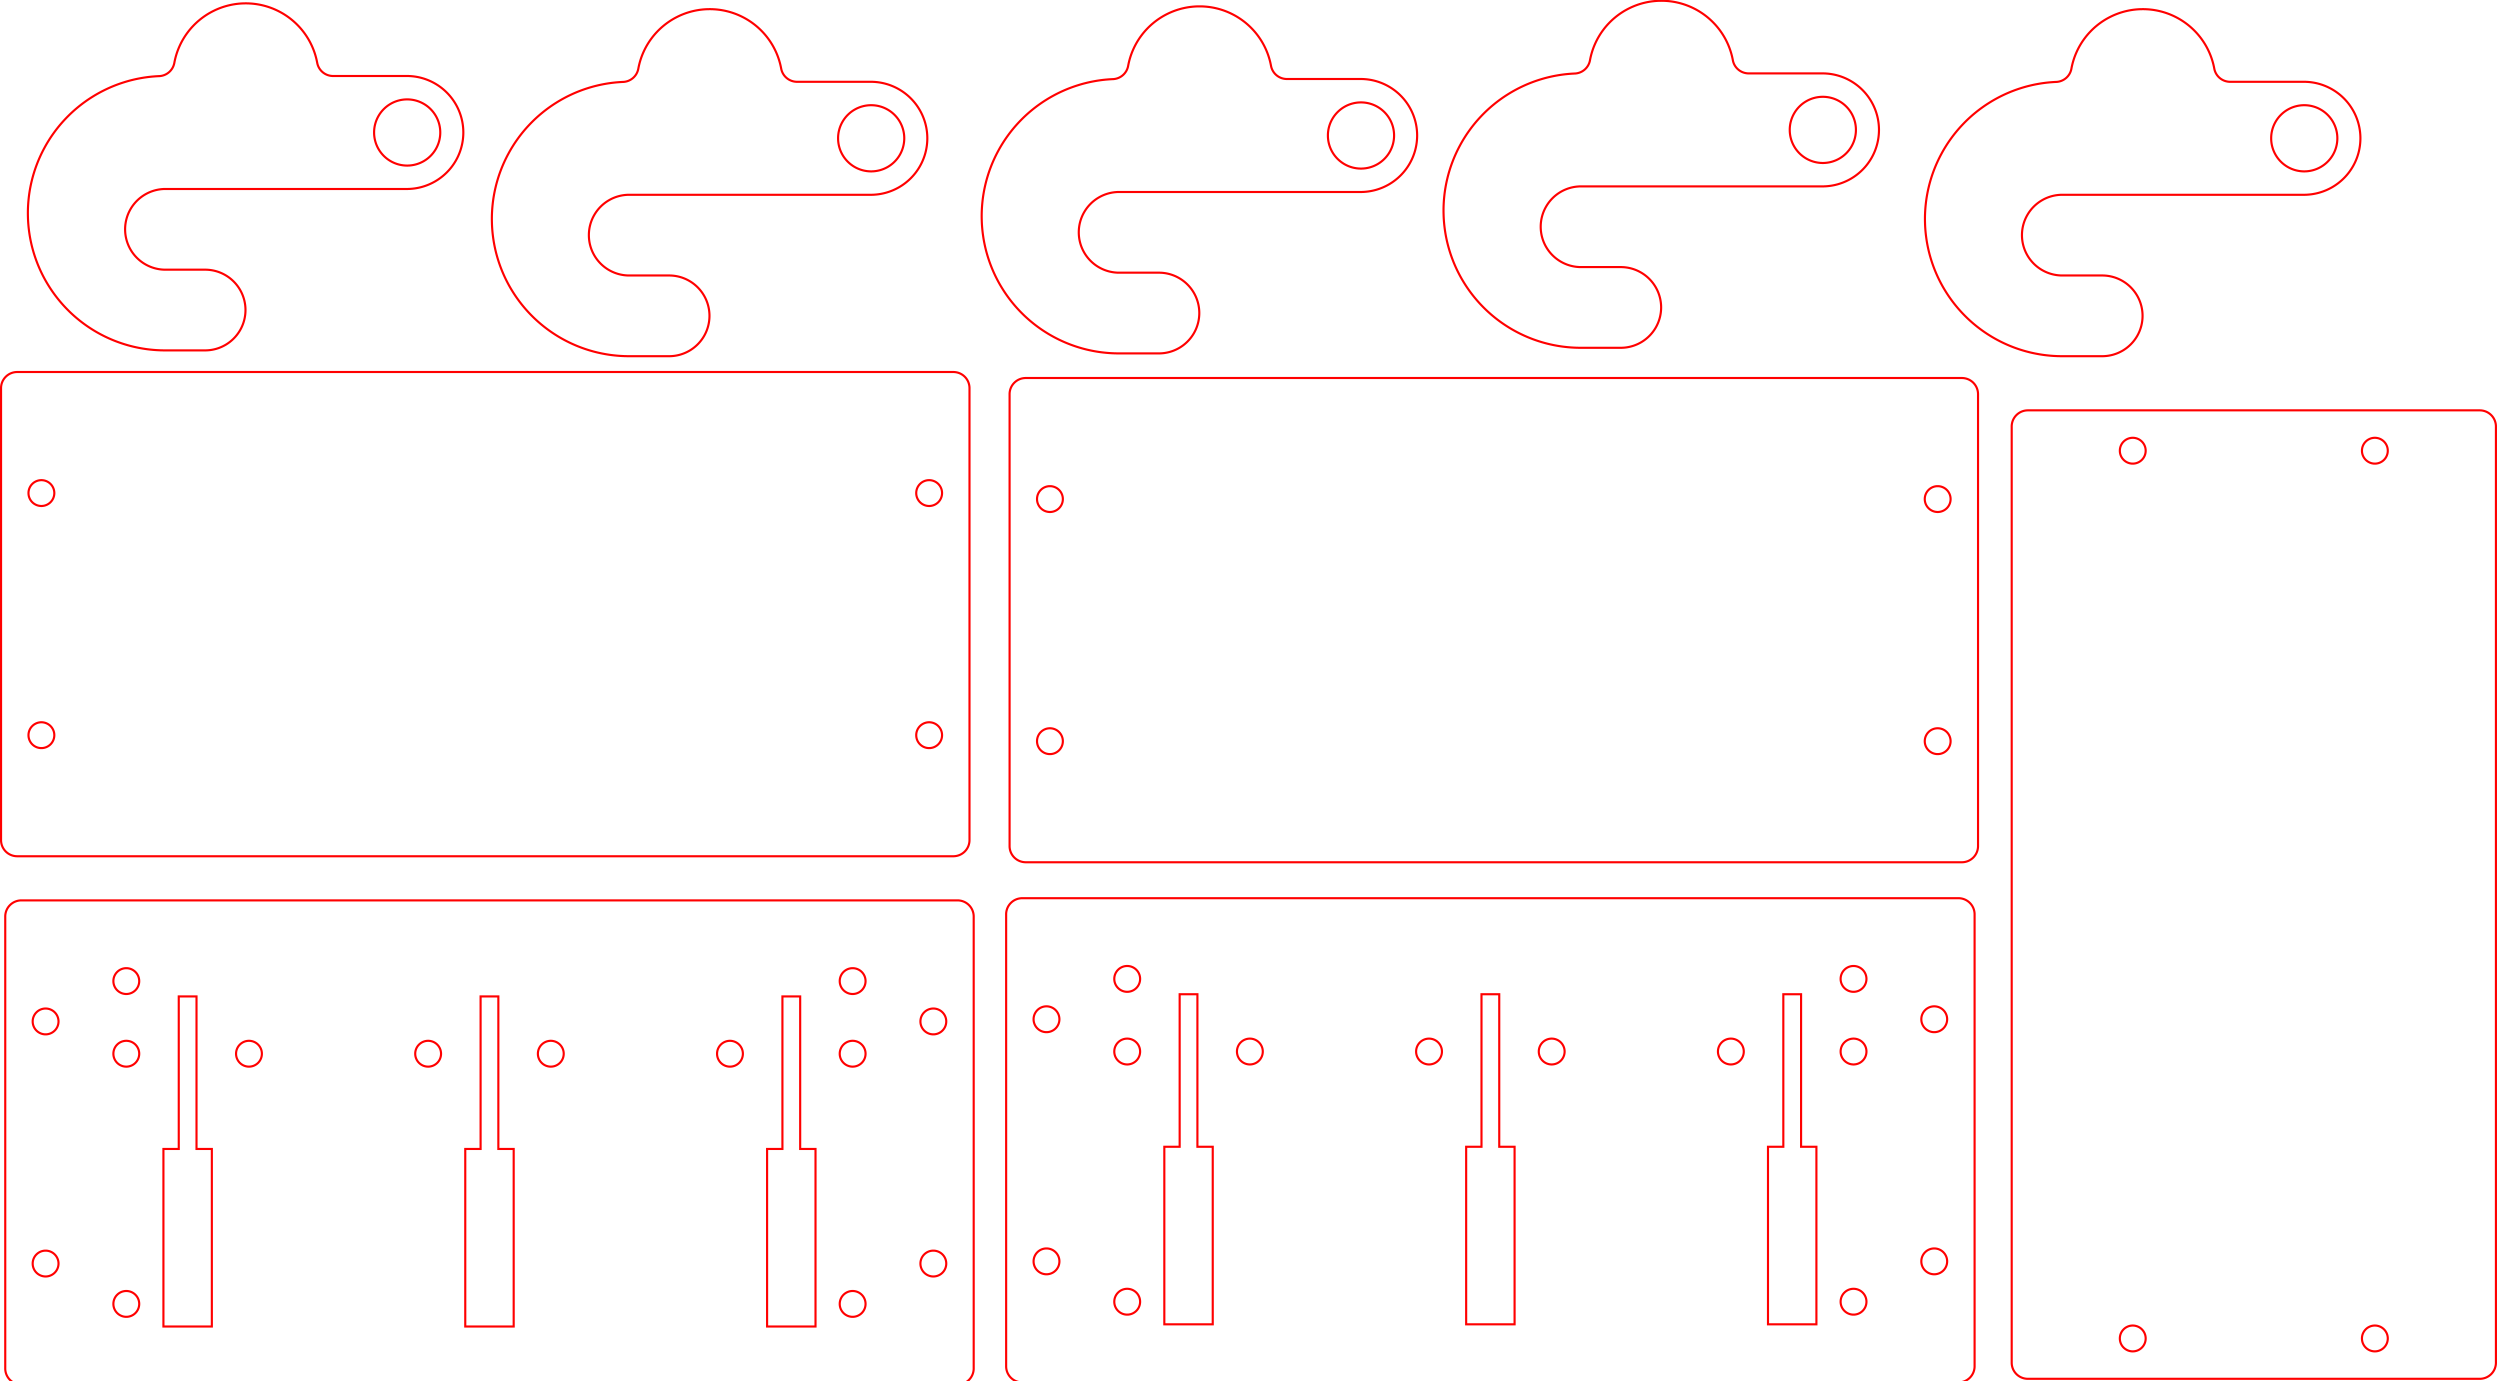 <?xml version="1.0" encoding="UTF-8" standalone="no"?>
<!-- Created with Inkscape (http://www.inkscape.org/) -->

<svg
   width="310.261mm"
   height="171.408mm"
   viewBox="0 0 310.261 171.408"
   version="1.1"
   id="svg1"
   xml:space="preserve"
   inkscape:version="1.3.2 (091e20e, 2023-11-25, custom)"
   sodipodi:docname="oikon1.svg"
   xmlns:inkscape="http://www.inkscape.org/namespaces/inkscape"
   xmlns:sodipodi="http://sodipodi.sourceforge.net/DTD/sodipodi-0.dtd"
   xmlns="http://www.w3.org/2000/svg"
   xmlns:svg="http://www.w3.org/2000/svg"><sodipodi:namedview
     id="namedview1"
     pagecolor="#ffffff"
     bordercolor="#000000"
     borderopacity="0.25"
     inkscape:showpageshadow="2"
     inkscape:pageopacity="0.0"
     inkscape:pagecheckerboard="0"
     inkscape:deskcolor="#d1d1d1"
     inkscape:document-units="mm"
     inkscape:zoom="0.76167929"
     inkscape:cx="608.52383"
     inkscape:cy="290.80481"
     inkscape:window-width="1920"
     inkscape:window-height="1111"
     inkscape:window-x="-9"
     inkscape:window-y="-9"
     inkscape:window-maximized="1"
     inkscape:current-layer="layer1" /><defs
     id="defs1"><marker
       id="DistanceX"
       orient="auto"
       refX="0"
       refY="0"
       style="overflow:visible"><path
         d="M 3,-3 -3,3 M 0,-5 V 5"
         style="stroke:#000000;stroke-width:0.5"
         id="path1" /></marker><pattern
       id="Hatch"
       patternUnits="userSpaceOnUse"
       width="8"
       height="8"
       x="0"
       y="0"><path
         d="M8 4 l-4,4"
         stroke="#000000"
         stroke-width="0.25"
         linecap="square"
         id="path2" /><path
         d="M6 2 l-4,4"
         stroke="#000000"
         stroke-width="0.25"
         linecap="square"
         id="path3" /><path
         d="M4 0 l-4,4"
         stroke="#000000"
         stroke-width="0.25"
         linecap="square"
         id="path4" /></pattern><symbol
       id="*Model_Space" /><symbol
       id="*Paper_Space" /><symbol
       id="*Paper_Space0" /><marker
       id="DistanceX-4"
       orient="auto"
       refX="0"
       refY="0"
       style="overflow:visible"><path
         d="M 3,-3 -3,3 M 0,-5 V 5"
         style="stroke:#000000;stroke-width:0.5"
         id="path1-2" /></marker><pattern
       id="Hatch-9"
       patternUnits="userSpaceOnUse"
       width="8"
       height="8"
       x="0"
       y="0"><path
         d="M8 4 l-4,4"
         stroke="#000000"
         stroke-width="0.25"
         linecap="square"
         id="path2-2" /><path
         d="M6 2 l-4,4"
         stroke="#000000"
         stroke-width="0.25"
         linecap="square"
         id="path3-1" /><path
         d="M4 0 l-4,4"
         stroke="#000000"
         stroke-width="0.25"
         linecap="square"
         id="path4-8" /></pattern><symbol
       id="*Model_Space-8" /><symbol
       id="*Paper_Space-9" /><symbol
       id="*Paper_Space0-0" /><marker
       id="DistanceX-2"
       orient="auto"
       refX="0"
       refY="0"
       style="overflow:visible"><path
         d="M 3,-3 -3,3 M 0,-5 V 5"
         style="stroke:#000000;stroke-width:0.5"
         id="path1-29" /></marker><pattern
       id="Hatch-0"
       patternUnits="userSpaceOnUse"
       width="8"
       height="8"
       x="0"
       y="0"><path
         d="M8 4 l-4,4"
         stroke="#000000"
         stroke-width="0.25"
         linecap="square"
         id="path2-0" /><path
         d="M6 2 l-4,4"
         stroke="#000000"
         stroke-width="0.25"
         linecap="square"
         id="path3-3" /><path
         d="M4 0 l-4,4"
         stroke="#000000"
         stroke-width="0.25"
         linecap="square"
         id="path4-6" /></pattern><symbol
       id="*Model_Space-7" /><symbol
       id="*Paper_Space-6" /><symbol
       id="*Paper_Space0-1" /></defs><g
     inkscape:label="Layer 1"
     inkscape:groupmode="layer"
     id="layer1"
     transform="translate(-11.599,-61.588)"><g
       inkscape:label="0"
       id="g22"
       transform="matrix(0.265,0,0,0.265,14.253,-124.137)"
       style="stroke:#ff0000"><path
         d="m 445.984,1130.079 a 7.559,7.559 0 0 0 -7.559,-7.559 H 0 a 7.559,7.559 0 0 0 -7.559,7.559 v 211.654 A 7.559,7.559 0 0 0 0,1349.291 h 438.425 a 7.559,7.559 0 0 0 7.559,-7.559 z"
         style="fill:none;stroke:#ff0000"
         id="path5" /><path
         d="m 230.551,1238.929 v 83.15 h -22.677 v -83.15 h 7.181 v -71.433 h 8.315 v 71.433 z"
         style="fill:none;stroke:#ff0000"
         id="path6" /><path
         d="m 66.52,1238.929 h 7.181 v -71.433 h 8.315 v 71.433 h 7.181 v 83.15 H 66.52 Z"
         style="fill:none;stroke:#ff0000"
         id="path7" /><path
         d="m 349.228,1322.079 v -83.15 h 7.181 v -71.433 h 8.315 v 71.433 h 7.181 v 83.15 z"
         style="fill:none;stroke:#ff0000"
         id="path8" /><path
         d="m 253.984,1194.331 a 6.047,6.047 0 0 0 -12.094,0 6.047,6.047 0 0 0 12.094,0 z"
         style="fill:none;stroke:#ff0000"
         id="path9" /><path
         d="m 55.181,1194.331 a 6.047,6.047 0 0 0 -12.094,0 6.047,6.047 0 0 0 12.094,0 z"
         style="fill:none;stroke:#ff0000"
         id="path10" /><path
         d="m 112.63,1194.331 a 6.047,6.047 0 0 0 -12.094,0 6.047,6.047 0 0 0 12.094,0 z"
         style="fill:none;stroke:#ff0000"
         id="path11" /><path
         d="m 196.535,1194.331 a 6.047,6.047 0 0 0 -12.094,0 6.047,6.047 0 0 0 12.094,0 z"
         style="fill:none;stroke:#ff0000"
         id="path12" /><path
         d="m 17.386,1179.213 a 6.047,6.047 0 0 0 -12.094,0 6.047,6.047 0 0 0 12.094,0 z"
         style="fill:none;stroke:#ff0000"
         id="path13" /><path
         d="m 55.181,1160.315 a 6.047,6.047 0 0 0 -12.094,0 6.047,6.047 0 0 0 12.094,0 z"
         style="fill:none;stroke:#ff0000"
         id="path14" /><path
         d="m 55.181,1311.496 a 6.047,6.047 0 0 0 -12.094,0 6.047,6.047 0 0 0 12.094,0 z"
         style="fill:none;stroke:#ff0000"
         id="path15" /><path
         d="m 17.386,1292.598 a 6.047,6.047 0 0 0 -12.094,0 6.047,6.047 0 0 0 12.094,0 z"
         style="fill:none;stroke:#ff0000"
         id="path16" /><path
         d="m 433.134,1292.598 a 6.047,6.047 0 0 0 -12.094,0 6.047,6.047 0 0 0 12.094,0 z"
         style="fill:none;stroke:#ff0000"
         id="path17" /><path
         d="m 433.134,1179.213 a 6.047,6.047 0 0 0 -12.094,0 6.047,6.047 0 0 0 12.094,0 z"
         style="fill:none;stroke:#ff0000"
         id="path18" /><path
         d="m 395.339,1311.496 a 6.047,6.047 0 0 0 -12.094,0 6.047,6.047 0 0 0 12.094,0 z"
         style="fill:none;stroke:#ff0000"
         id="path19" /><path
         d="m 337.89,1194.331 a 6.047,6.047 0 0 0 -12.094,0 6.047,6.047 0 0 0 12.094,0 z"
         style="fill:none;stroke:#ff0000"
         id="path20" /><path
         d="m 395.339,1194.331 a 6.047,6.047 0 0 0 -12.094,0 6.047,6.047 0 0 0 12.094,0 z"
         style="fill:none;stroke:#ff0000"
         id="path21" /><path
         d="m 395.339,1160.315 a 6.047,6.047 0 0 0 -12.094,0 6.047,6.047 0 0 0 12.094,0 z"
         style="fill:none;stroke:#ff0000"
         id="path22" /></g><g
       inkscape:label="0"
       id="g22-8"
       transform="matrix(0.265,0,0,0.265,138.469,-124.409)"
       style="stroke:#ff0000"><path
         d="m 445.984,1130.079 a 7.559,7.559 0 0 0 -7.559,-7.559 H 0 a 7.559,7.559 0 0 0 -7.559,7.559 v 211.654 A 7.559,7.559 0 0 0 0,1349.291 h 438.425 a 7.559,7.559 0 0 0 7.559,-7.559 z"
         style="fill:none;stroke:#ff0000"
         id="path5-9" /><path
         d="m 230.551,1238.929 v 83.15 h -22.677 v -83.15 h 7.181 v -71.433 h 8.315 v 71.433 z"
         style="fill:none;stroke:#ff0000"
         id="path6-3" /><path
         d="m 66.52,1238.929 h 7.181 v -71.433 h 8.315 v 71.433 h 7.181 v 83.15 H 66.52 Z"
         style="fill:none;stroke:#ff0000"
         id="path7-8" /><path
         d="m 349.228,1322.079 v -83.15 h 7.181 v -71.433 h 8.315 v 71.433 h 7.181 v 83.15 z"
         style="fill:none;stroke:#ff0000"
         id="path8-7" /><path
         d="m 253.984,1194.331 a 6.047,6.047 0 0 0 -12.094,0 6.047,6.047 0 0 0 12.094,0 z"
         style="fill:none;stroke:#ff0000"
         id="path9-3" /><path
         d="m 55.181,1194.331 a 6.047,6.047 0 0 0 -12.094,0 6.047,6.047 0 0 0 12.094,0 z"
         style="fill:none;stroke:#ff0000"
         id="path10-4" /><path
         d="m 112.63,1194.331 a 6.047,6.047 0 0 0 -12.094,0 6.047,6.047 0 0 0 12.094,0 z"
         style="fill:none;stroke:#ff0000"
         id="path11-5" /><path
         d="m 196.535,1194.331 a 6.047,6.047 0 0 0 -12.094,0 6.047,6.047 0 0 0 12.094,0 z"
         style="fill:none;stroke:#ff0000"
         id="path12-8" /><path
         d="m 17.386,1179.213 a 6.047,6.047 0 0 0 -12.094,0 6.047,6.047 0 0 0 12.094,0 z"
         style="fill:none;stroke:#ff0000"
         id="path13-1" /><path
         d="m 55.181,1160.315 a 6.047,6.047 0 0 0 -12.094,0 6.047,6.047 0 0 0 12.094,0 z"
         style="fill:none;stroke:#ff0000"
         id="path14-6" /><path
         d="m 55.181,1311.496 a 6.047,6.047 0 0 0 -12.094,0 6.047,6.047 0 0 0 12.094,0 z"
         style="fill:none;stroke:#ff0000"
         id="path15-6" /><path
         d="m 17.386,1292.598 a 6.047,6.047 0 0 0 -12.094,0 6.047,6.047 0 0 0 12.094,0 z"
         style="fill:none;stroke:#ff0000"
         id="path16-3" /><path
         d="m 433.134,1292.598 a 6.047,6.047 0 0 0 -12.094,0 6.047,6.047 0 0 0 12.094,0 z"
         style="fill:none;stroke:#ff0000"
         id="path17-3" /><path
         d="m 433.134,1179.213 a 6.047,6.047 0 0 0 -12.094,0 6.047,6.047 0 0 0 12.094,0 z"
         style="fill:none;stroke:#ff0000"
         id="path18-4" /><path
         d="m 395.339,1311.496 a 6.047,6.047 0 0 0 -12.094,0 6.047,6.047 0 0 0 12.094,0 z"
         style="fill:none;stroke:#ff0000"
         id="path19-8" /><path
         d="m 337.89,1194.331 a 6.047,6.047 0 0 0 -12.094,0 6.047,6.047 0 0 0 12.094,0 z"
         style="fill:none;stroke:#ff0000"
         id="path20-6" /><path
         d="m 395.339,1194.331 a 6.047,6.047 0 0 0 -12.094,0 6.047,6.047 0 0 0 12.094,0 z"
         style="fill:none;stroke:#ff0000"
         id="path21-5" /><path
         d="m 395.339,1160.315 a 6.047,6.047 0 0 0 -12.094,0 6.047,6.047 0 0 0 12.094,0 z"
         style="fill:none;stroke:#ff0000"
         id="path22-4" /></g><g
       inkscape:label="0"
       id="g6"
       transform="matrix(0,0.265,-0.265,0,329.553,85.042)"
       style="stroke:#ff0000"><path
         d="m -52.854,1125.292 a 64.252,64.252 0 0 0 128.444,-2.773 v -18.898 a 18.898,18.898 0 0 0 -37.795,0 v 18.898 A 18.898,18.898 0 0 1 0,1122.52 v -113.386 a 26.457,26.457 0 0 0 -52.913,0 v 34.709 a 7.559,7.559 0 0 1 -6.185,7.433 34.016,34.016 0 0 0 0.055,66.908 7.559,7.559 0 0 1 6.19,7.109 z"
         style="fill:none;stroke:#ff0000"
         id="path5-1" /><path
         d="m -10.961,1009.134 a 15.496,15.496 0 0 0 -30.992,0 15.496,15.496 0 0 0 30.992,0 z"
         style="fill:none;stroke:#ff0000"
         id="path6-30" /></g><g
       inkscape:label="0"
       id="g9"
       transform="matrix(0.265,0,0,0.265,13.732,-129.616)"
       style="stroke:#ff0000"><path
         d="m 0,895.748 a 7.559,7.559 0 0 0 -7.559,7.559 V 1114.961 A 7.559,7.559 0 0 0 0,1122.52 h 438.425 a 7.559,7.559 0 0 0 7.559,-7.559 V 903.307 a 7.559,7.559 0 0 0 -7.559,-7.559 z"
         style="fill:none;stroke:#ff0000"
         id="path5-4" /><path
         d="m 433.134,1065.827 a 6.047,6.047 0 0 0 -12.094,0 6.047,6.047 0 0 0 12.094,0 z"
         style="fill:none;stroke:#ff0000"
         id="path6-7" /><path
         d="m 17.386,952.441 a 6.047,6.047 0 0 0 -12.094,0 6.047,6.047 0 0 0 12.094,0 z"
         style="fill:none;stroke:#ff0000"
         id="path7-0" /><path
         d="m 433.134,952.441 a 6.047,6.047 0 0 0 -12.094,0 6.047,6.047 0 0 0 12.094,0 z"
         style="fill:none;stroke:#ff0000"
         id="path8-8" /><path
         d="m 17.386,1065.827 a 6.047,6.047 0 0 0 -12.094,0 6.047,6.047 0 0 0 12.094,0 z"
         style="fill:none;stroke:#ff0000"
         id="path9-5" /></g><g
       inkscape:label="0"
       id="g9-3"
       transform="matrix(0.265,0,0,0.265,138.896,-128.871)"
       style="stroke:#ff0000"><path
         d="m 0,895.748 a 7.559,7.559 0 0 0 -7.559,7.559 V 1114.961 A 7.559,7.559 0 0 0 0,1122.52 h 438.425 a 7.559,7.559 0 0 0 7.559,-7.559 V 903.307 a 7.559,7.559 0 0 0 -7.559,-7.559 z"
         style="fill:none;stroke:#ff0000"
         id="path5-4-4" /><path
         d="m 433.134,1065.827 a 6.047,6.047 0 0 0 -12.094,0 6.047,6.047 0 0 0 12.094,0 z"
         style="fill:none;stroke:#ff0000"
         id="path6-7-3" /><path
         d="m 17.386,952.441 a 6.047,6.047 0 0 0 -12.094,0 6.047,6.047 0 0 0 12.094,0 z"
         style="fill:none;stroke:#ff0000"
         id="path7-0-1" /><path
         d="m 433.134,952.441 a 6.047,6.047 0 0 0 -12.094,0 6.047,6.047 0 0 0 12.094,0 z"
         style="fill:none;stroke:#ff0000"
         id="path8-8-8" /><path
         d="m 17.386,1065.827 a 6.047,6.047 0 0 0 -12.094,0 6.047,6.047 0 0 0 12.094,0 z"
         style="fill:none;stroke:#ff0000"
         id="path9-5-3" /></g><g
       inkscape:label="0"
       id="g9-2"
       transform="matrix(0,0.265,-0.265,0,558.728,114.519)"
       style="stroke:#ff0000"><path
         d="m 0,895.748 a 7.559,7.559 0 0 0 -7.559,7.559 V 1114.961 A 7.559,7.559 0 0 0 0,1122.52 h 438.425 a 7.559,7.559 0 0 0 7.559,-7.559 V 903.307 a 7.559,7.559 0 0 0 -7.559,-7.559 z"
         style="fill:none;stroke:#ff0000"
         id="path5-4-5" /><path
         d="m 433.134,1065.827 a 6.047,6.047 0 0 0 -12.094,0 6.047,6.047 0 0 0 12.094,0 z"
         style="fill:none;stroke:#ff0000"
         id="path6-7-1" /><path
         d="m 17.386,952.441 a 6.047,6.047 0 0 0 -12.094,0 6.047,6.047 0 0 0 12.094,0 z"
         style="fill:none;stroke:#ff0000"
         id="path7-0-7" /><path
         d="m 433.134,952.441 a 6.047,6.047 0 0 0 -12.094,0 6.047,6.047 0 0 0 12.094,0 z"
         style="fill:none;stroke:#ff0000"
         id="path8-8-7" /><path
         d="m 17.386,1065.827 a 6.047,6.047 0 0 0 -12.094,0 6.047,6.047 0 0 0 12.094,0 z"
         style="fill:none;stroke:#ff0000"
         id="path9-5-31" /></g><g
       inkscape:label="0"
       id="g6-8"
       transform="matrix(0,0.265,-0.265,0,387.136,85.762)"
       style="stroke:#ff0000"><path
         d="m -52.854,1125.292 a 64.252,64.252 0 0 0 128.444,-2.773 v -18.898 a 18.898,18.898 0 0 0 -37.795,0 v 18.898 A 18.898,18.898 0 0 1 0,1122.52 v -113.386 a 26.457,26.457 0 0 0 -52.913,0 v 34.709 a 7.559,7.559 0 0 1 -6.185,7.433 34.016,34.016 0 0 0 0.055,66.908 7.559,7.559 0 0 1 6.19,7.109 z"
         style="fill:none;stroke:#ff0000"
         id="path5-1-4" /><path
         d="m -10.961,1009.134 a 15.496,15.496 0 0 0 -30.992,0 15.496,15.496 0 0 0 30.992,0 z"
         style="fill:none;stroke:#ff0000"
         id="path6-30-8" /></g><g
       inkscape:label="0"
       id="g6-0"
       transform="matrix(0,0.265,-0.265,0,447.925,85.415)"
       style="stroke:#ff0000"><path
         d="m -52.854,1125.292 a 64.252,64.252 0 0 0 128.444,-2.773 v -18.898 a 18.898,18.898 0 0 0 -37.795,0 v 18.898 A 18.898,18.898 0 0 1 0,1122.52 v -113.386 a 26.457,26.457 0 0 0 -52.913,0 v 34.709 a 7.559,7.559 0 0 1 -6.185,7.433 34.016,34.016 0 0 0 0.055,66.908 7.559,7.559 0 0 1 6.19,7.109 z"
         style="fill:none;stroke:#ff0000"
         id="path5-1-7" /><path
         d="m -10.961,1009.134 a 15.496,15.496 0 0 0 -30.992,0 15.496,15.496 0 0 0 30.992,0 z"
         style="fill:none;stroke:#ff0000"
         id="path6-30-3" /></g><g
       inkscape:label="0"
       id="g6-6"
       transform="matrix(0,0.265,-0.265,0,505.241,84.72)"
       style="stroke:#ff0000"><path
         d="m -52.854,1125.292 a 64.252,64.252 0 0 0 128.444,-2.773 v -18.898 a 18.898,18.898 0 0 0 -37.795,0 v 18.898 A 18.898,18.898 0 0 1 0,1122.52 v -113.386 a 26.457,26.457 0 0 0 -52.913,0 v 34.709 a 7.559,7.559 0 0 1 -6.185,7.433 34.016,34.016 0 0 0 0.055,66.908 7.559,7.559 0 0 1 6.19,7.109 z"
         style="fill:none;stroke:#ff0000"
         id="path5-1-8" /><path
         d="m -10.961,1009.134 a 15.496,15.496 0 0 0 -30.992,0 15.496,15.496 0 0 0 30.992,0 z"
         style="fill:none;stroke:#ff0000"
         id="path6-30-5" /></g><g
       inkscape:label="0"
       id="g6-7"
       transform="matrix(0,0.265,-0.265,0,564.989,85.762)"
       style="stroke:#ff0000"><path
         d="m -52.854,1125.292 a 64.252,64.252 0 0 0 128.444,-2.773 v -18.898 a 18.898,18.898 0 0 0 -37.795,0 v 18.898 A 18.898,18.898 0 0 1 0,1122.52 v -113.386 a 26.457,26.457 0 0 0 -52.913,0 v 34.709 a 7.559,7.559 0 0 1 -6.185,7.433 34.016,34.016 0 0 0 0.055,66.908 7.559,7.559 0 0 1 6.19,7.109 z"
         style="fill:none;stroke:#ff0000"
         id="path5-1-5" /><path
         d="m -10.961,1009.134 a 15.496,15.496 0 0 0 -30.992,0 15.496,15.496 0 0 0 30.992,0 z"
         style="fill:none;stroke:#ff0000"
         id="path6-30-2" /></g></g></svg>

